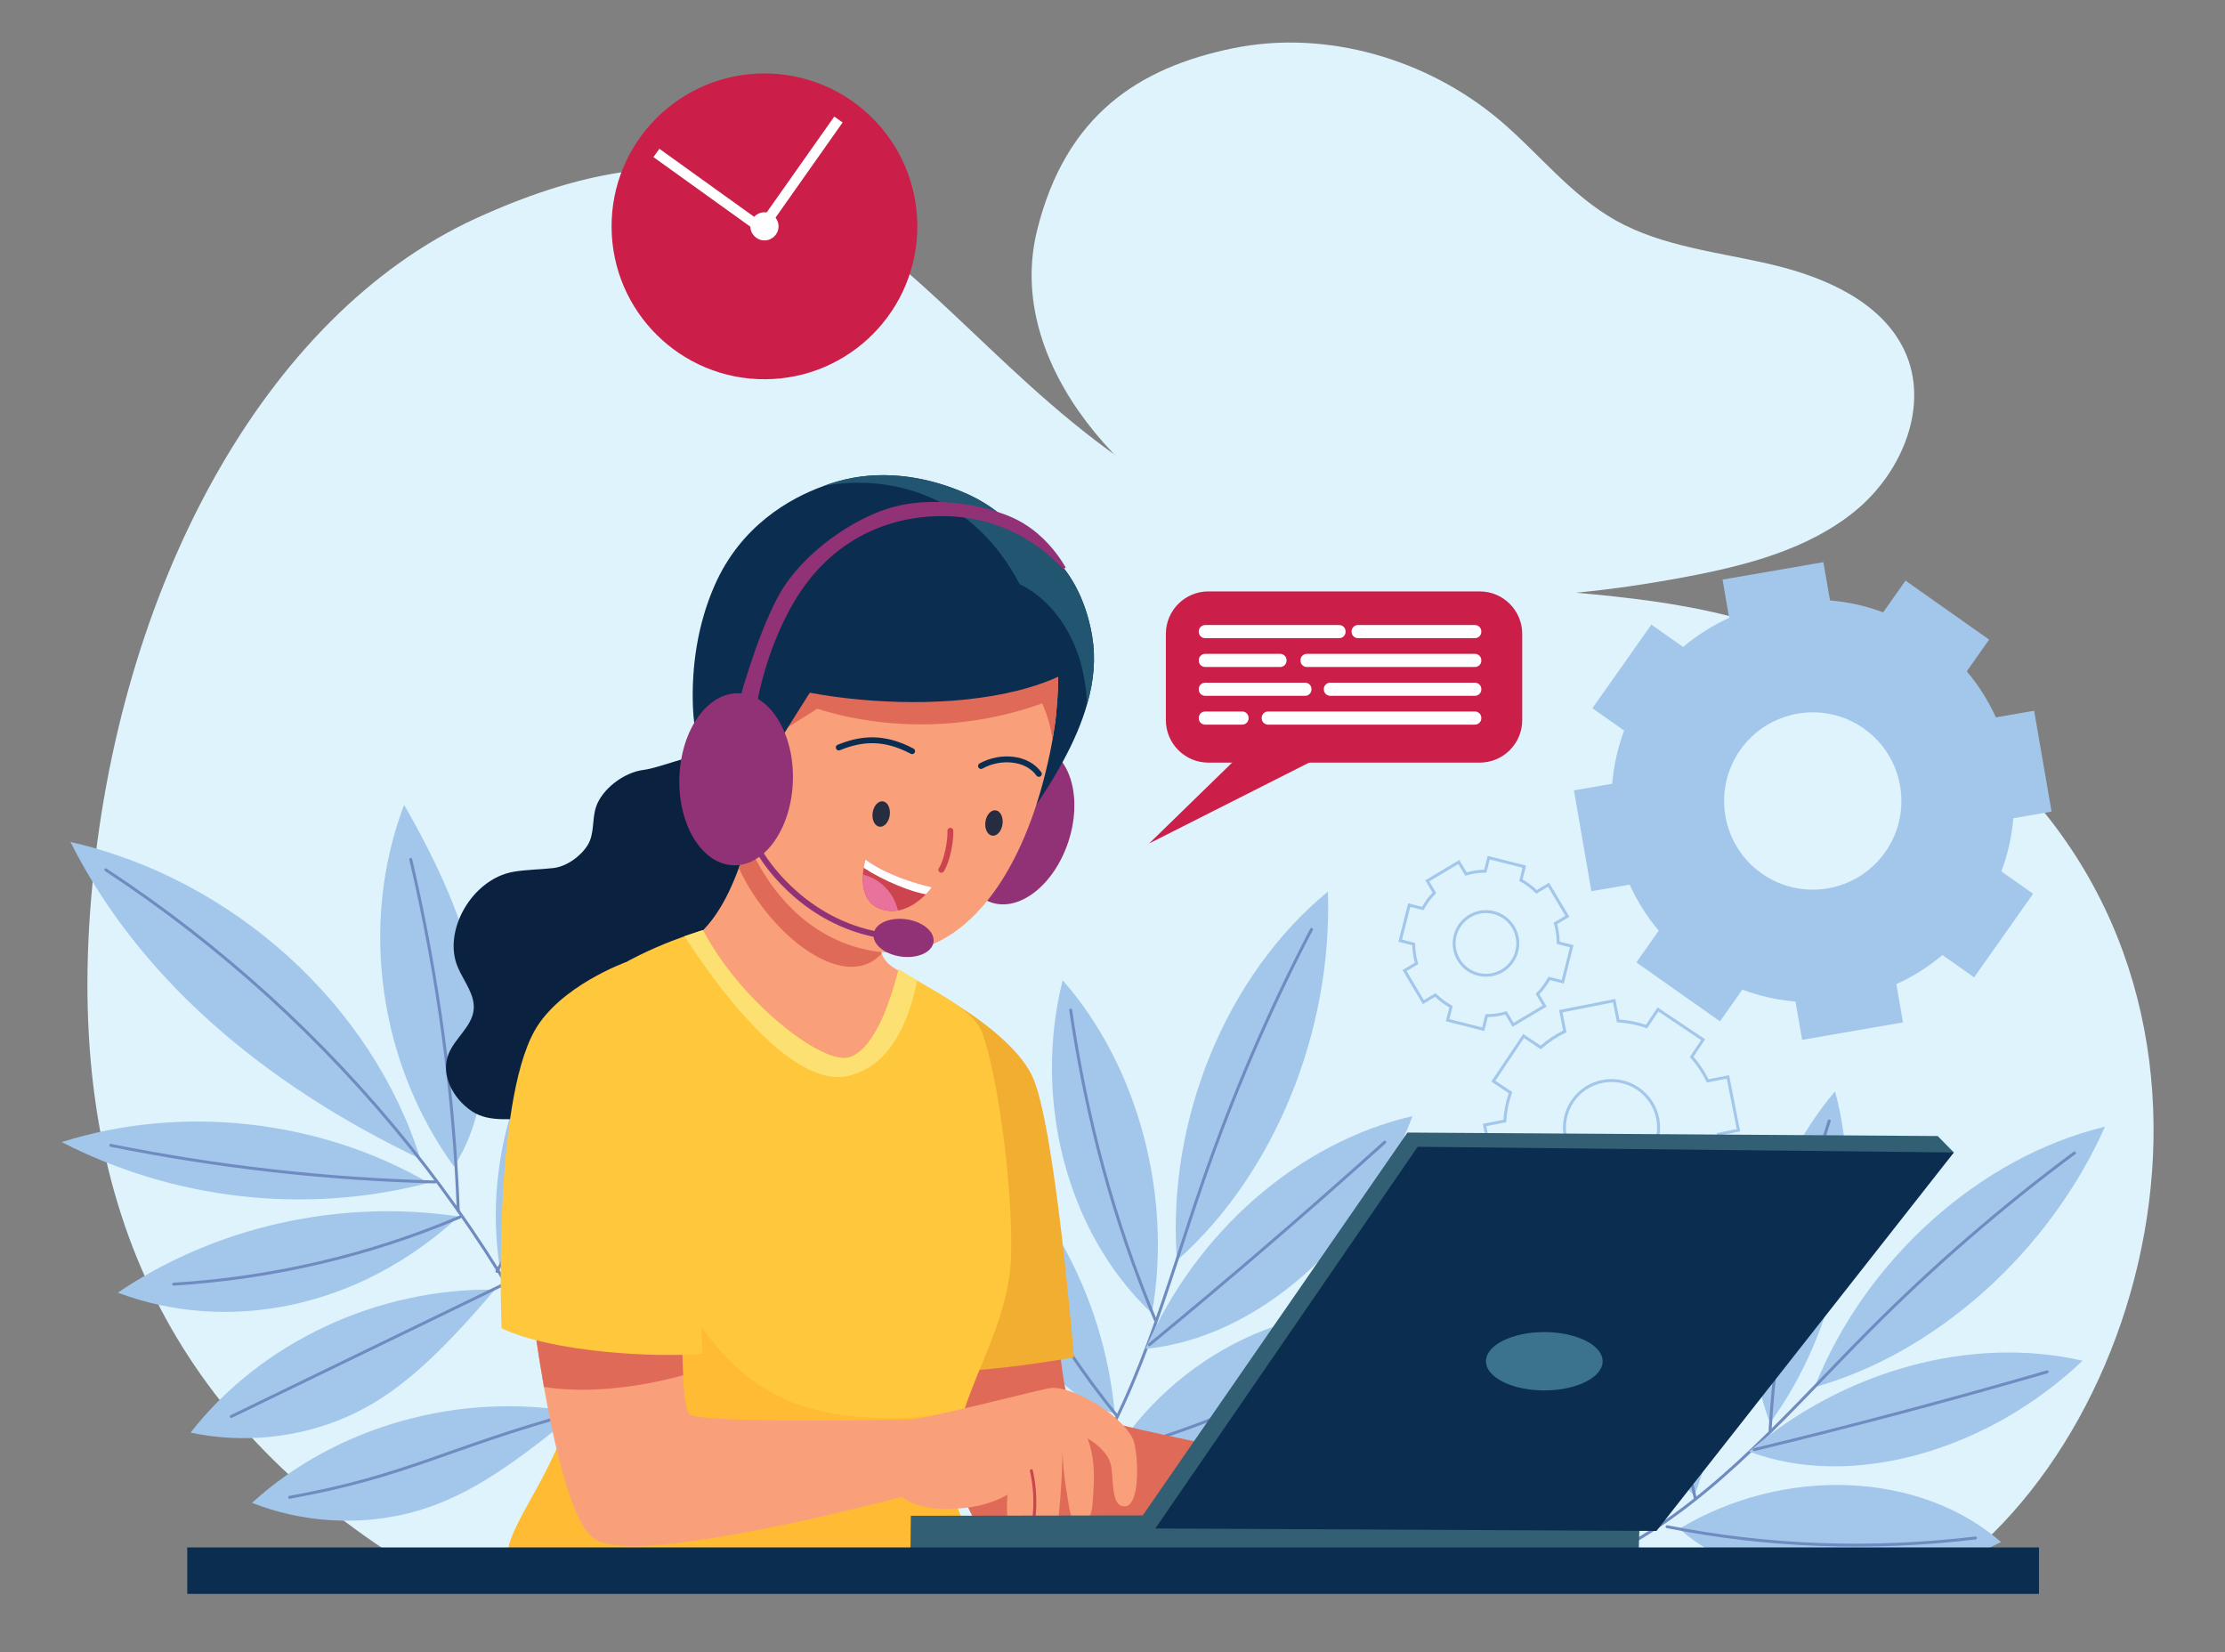 <svg width="757" height="562" viewBox="0 0 757 562" fill="none" xmlns="http://www.w3.org/2000/svg">
<rect x="0" y="0" width="757" height="562" fill="#808080" stroke="none"/>
<mask id="mask0_292_1433" style="mask-type:luminance" maskUnits="userSpaceOnUse" x="0" y="0" width="757" height="562">
<path d="M757 0.841H0V561.805H757V0.841Z" fill="white"/>
</mask>
<g mask="url(#mask0_292_1433)">
<path d="M664.615 533.327C740.498 475.628 774.293 315.633 651.081 237.178C569.51 185.248 518.778 214.873 427.012 180.518C314.986 138.59 298.288 11.911 162.022 74.244C89.83 107.256 39.785 200.3 30.981 306.047C22.352 409.605 59.055 480.662 134.059 529.285C310.192 536.778 486.676 535.421 664.615 533.327Z" fill="#DFF3FC"/>
<path d="M352.873 78.235C341.413 124.253 383.974 169.809 428.815 188.696C473.655 207.599 525.076 205.345 573.113 196.333C593.841 192.45 615.148 186.986 631.25 173.771C647.353 160.557 656.688 137.612 647.863 119.076C640.075 102.73 621.115 94.358 603.04 90.059C584.965 85.761 565.767 84.003 549.664 74.959C534.394 66.379 523.563 52.173 510.282 40.925C485.745 20.168 451.277 9.878 419.377 16.445C387.46 23.012 362.616 39.119 352.873 78.235Z" fill="#DFF3FC"/>
<path d="M671.648 332.503L691.71 304.051L680.921 296.444C683.133 290.555 684.465 284.472 684.981 278.367L697.996 276.105L692.063 241.798L679.043 244.039C676.507 238.463 673.209 233.179 669.148 228.376L676.755 217.587L648.303 197.526L640.696 208.314C634.807 206.103 628.724 204.771 622.62 204.255L620.357 191.239L586.05 197.172L588.291 210.192C582.715 212.728 577.444 216.034 572.628 220.086L561.84 212.48L541.778 240.933L552.566 248.539C550.367 254.436 549.023 260.512 548.507 266.616L535.491 268.878L541.424 303.185L554.444 300.944C556.981 306.521 560.287 311.791 564.339 316.607L556.732 327.396L585.184 347.457L592.791 336.669C598.688 338.868 604.764 340.212 610.868 340.728L613.13 353.744L647.437 347.811L645.196 334.791C650.773 332.255 656.056 328.957 660.859 324.896L671.648 332.503ZM599.37 297.148C585.751 287.546 582.495 268.721 592.098 255.103C601.689 241.5 620.514 238.244 634.132 247.846C647.735 257.437 650.991 276.263 641.4 289.865C631.798 303.484 612.972 306.74 599.37 297.148Z" fill="#A2C7EB"/>
<path d="M579.452 353.698L564.09 343.404L560.186 349.229C557.032 348.13 553.784 347.499 550.536 347.302L549.17 340.419L531.028 344.003L532.382 350.888C529.453 352.305 526.69 354.124 524.19 356.341L518.365 352.438L508.071 367.801L513.896 371.703C512.797 374.858 512.166 378.105 511.969 381.353L505.086 382.719L508.671 400.863L515.556 399.508C516.973 402.438 518.795 405.193 521.008 407.7L517.105 413.525L532.468 423.818L536.37 417.993C539.53 419.087 542.773 419.724 546.021 419.921L547.386 426.804L565.529 423.219L564.175 416.334C567.105 414.917 569.861 413.095 572.367 410.882L578.192 414.785L588.486 399.423L582.66 395.519C583.754 392.36 584.391 389.117 584.588 385.869L591.471 384.503L587.887 366.361L581.001 367.714C579.584 364.785 577.766 362.022 575.549 359.523L579.452 353.698ZM561.591 392.526C556.664 399.879 546.709 401.845 539.356 396.919C532.011 391.997 530.044 382.042 534.971 374.689C539.892 367.344 549.848 365.377 557.193 370.299C564.546 375.225 566.512 385.181 561.591 392.526Z" stroke="#A2C7EB" stroke-miterlimit="10"/>
<path d="M531.675 333.999L534.741 321.886L530.148 320.724C530.132 318.466 529.796 316.256 529.184 314.144L533.255 311.714L526.856 300.98L522.781 303.405C521.215 301.862 519.431 300.517 517.453 299.429L518.615 294.835L506.502 291.771L505.339 296.364C503.081 296.38 500.871 296.715 498.76 297.327L496.329 293.256L485.596 299.655L488.02 303.73C486.477 305.296 485.137 307.082 484.044 309.059L479.45 307.897L476.386 320.01L480.979 321.172C481 323.431 481.329 325.639 481.942 327.751L477.872 330.182L484.27 340.916L488.344 338.491C489.911 340.034 491.697 341.375 493.674 342.468L492.512 347.061L504.625 350.125L505.788 345.533C508.046 345.511 510.254 345.181 512.366 344.569L514.797 348.64L525.531 342.241L523.106 338.166C524.649 336.6 525.995 334.816 527.083 332.838L531.675 333.999ZM502.911 331.444C497.113 329.977 493.603 324.087 495.069 318.29C496.534 312.498 502.424 308.988 508.222 310.454C514.013 311.919 517.524 317.809 516.059 323.6C514.592 329.398 508.702 332.909 502.911 331.444Z" stroke="#A2C7EB" stroke-miterlimit="10"/>
<path d="M259.776 24.988C288.503 24.815 311.93 47.963 312.102 76.69C312.275 105.417 289.127 128.843 260.4 129.016C231.673 129.188 208.247 106.04 208.074 77.314C207.902 48.587 231.05 25.16 259.776 24.988Z" fill="#CB1F49"/>
<path d="M261.507 77.359L258.668 75.356L283.84 39.656L286.68 41.658L261.507 77.359Z" fill="white"/>
<path d="M260.307 76.447L258.28 79.269L222.316 53.441L224.343 50.619L260.307 76.447Z" fill="white"/>
<path d="M264.876 77.002C264.876 79.646 262.732 81.79 260.088 81.79C257.444 81.79 255.301 79.646 255.301 77.002C255.301 74.358 257.444 72.215 260.088 72.215C262.732 72.215 264.876 74.358 264.876 77.002Z" fill="white"/>
<path d="M400.428 428.822C396.811 381.308 417.061 331.863 451.784 303.317C453.407 351.093 433.355 399.689 400.428 428.822Z" fill="#A2C7EB"/>
<path d="M446.207 316.179C431.753 343.858 419.311 372.793 409.035 402.615C396.546 438.821 386.83 477.25 365.088 507.728" stroke="#6F8BBF" stroke-miterlimit="10" stroke-linecap="round"/>
<path d="M389.707 458.856C406.996 418.984 441.86 388.615 480.574 379.695C464.53 422.397 427.73 455.249 389.707 458.856Z" fill="#A2C7EB"/>
<path d="M471.149 388.542C444.904 412.167 418.205 435.142 391.05 457.452" stroke="#6F8BBF" stroke-miterlimit="10" stroke-linecap="round"/>
<path d="M379.63 493.535C402.927 457.878 446.436 438.917 482.722 448.609C456.512 483.851 412.909 502.861 379.63 493.535Z" fill="#A2C7EB"/>
<path d="M474.075 451.261C443.233 471.039 409.889 485.764 375.442 494.78" stroke="#6F8BBF" stroke-miterlimit="10" stroke-linecap="round"/>
<path d="M391.905 446.8C399.03 406.867 387.171 362.577 361.549 333.478C351.619 372.755 362.024 418.532 391.905 446.8Z" fill="#A2C7EB"/>
<path d="M364.268 343.61C369.669 380.622 378.927 415.242 393.049 449.024" stroke="#6F8BBF" stroke-miterlimit="10" stroke-linecap="round"/>
<path d="M379.28 480.882C375.592 439.951 354.166 401.713 323.218 380.823C325.235 402.501 331.238 423.351 340.607 442.262C351.382 463.985 367.004 477.664 379.28 480.882Z" fill="#A2C7EB"/>
<path d="M327.865 389.065C340.327 423.09 358.067 454.563 380.057 481.737" stroke="#6F8BBF" stroke-miterlimit="10" stroke-linecap="round"/>
<path d="M617.348 471.923C634.599 428.508 673.55 393.567 716.187 383.276C697.074 426.078 658.659 460.323 617.348 471.923Z" fill="#A2C7EB"/>
<path d="M705.78 392.219C681.254 410.432 657.921 430.608 636.135 452.495C609.661 479.075 584.639 508.772 552.531 526.341" stroke="#6F8BBF" stroke-miterlimit="10" stroke-linecap="round"/>
<path d="M595.066 493.805C627.321 466.059 670.855 454.212 708.534 462.913C676.165 493.694 629.867 506.9 595.066 493.805Z" fill="#A2C7EB"/>
<path d="M696.491 466.692C663.385 476.292 630.16 485.107 596.832 493.154" stroke="#6F8BBF" stroke-miterlimit="10" stroke-linecap="round"/>
<path d="M571.344 520.065C607.045 498.606 653.237 500.515 680.803 524.586C642.741 544.421 596.436 542.511 571.344 520.065Z" fill="#A2C7EB"/>
<path d="M672.11 523.21C636.651 527.447 601.143 526.153 567.166 519.363" stroke="#6F8BBF" stroke-miterlimit="10" stroke-linecap="round"/>
<path d="M602.174 484.121C625.562 451.977 634.223 407.858 624.327 371.249C598.754 401.611 588.184 446.412 602.174 484.121Z" fill="#A2C7EB"/>
<path d="M622.345 381.327C611.151 416.261 604.387 450.733 602.227 486.567" stroke="#6F8BBF" stroke-miterlimit="10" stroke-linecap="round"/>
<path d="M576.49 508.761C590.847 471.114 588.548 428.231 570.463 396.579C562.92 416.549 559.201 437.488 559.273 458.167C559.342 481.914 567.121 500.666 576.49 508.761Z" fill="#A2C7EB"/>
<path d="M570.967 405.822C567.246 441.143 569.231 476.48 576.782 509.835" stroke="#6F8BBF" stroke-miterlimit="10" stroke-linecap="round"/>
<path d="M143.022 394.249C126.521 341.796 79.314 299.033 23.979 286.426C46.791 331.901 88.686 368.359 143.022 394.249Z" fill="#A2C7EB"/>
<path d="M145.825 402.39C108.635 380.803 61.793 375.611 20.99 388.533C58.483 407.79 103.103 413.539 145.825 402.39Z" fill="#A2C7EB"/>
<path d="M156.05 413.838C115.661 407.778 73.19 417.273 40.082 439.76C77.18 453.72 121.971 445.439 156.05 413.838Z" fill="#A2C7EB"/>
<path d="M168.383 438.736C128.328 438.12 88.728 456.716 64.836 487.363C82.623 491.135 101.579 489.213 118.017 481.99C134.456 474.767 148.301 462.28 168.383 438.736Z" fill="#A2C7EB"/>
<path d="M196.158 480.478C156.736 473.262 114.514 485.03 85.734 511.256C102.662 517.903 121.685 519.149 139.129 514.758C156.574 510.367 172.348 500.357 196.158 480.478Z" fill="#A2C7EB"/>
<path d="M154.45 396.854C128.763 361.406 122.216 313.952 137.487 273.816C148.588 293.105 158.124 313.474 162.439 335.06C166.754 356.646 165.611 379.598 154.45 396.854Z" fill="#A2C7EB"/>
<path d="M170.004 430.951C164.246 393.531 177.462 354.089 204.741 327.341C207.411 366.017 195.146 405.25 170.004 430.951Z" fill="#A2C7EB"/>
<path d="M36.018 295.927C114.831 347.61 176.064 424.015 207.87 510.397" stroke="#6F8BBF" stroke-miterlimit="10" stroke-linecap="round"/>
<path d="M139.746 292.377C148.96 331.693 154.386 371.787 155.922 411.957" stroke="#6F8BBF" stroke-miterlimit="10" stroke-linecap="round"/>
<path d="M198.641 342.439C195.123 374.036 184.999 404.844 169.069 432.516" stroke="#6F8BBF" stroke-miterlimit="10" stroke-linecap="round"/>
<path d="M37.69 389.633C74.006 396.962 110.955 401.13 147.948 402.095" stroke="#6F8BBF" stroke-miterlimit="10" stroke-linecap="round"/>
<path d="M59.093 436.866C92.679 434.806 125.784 427.046 156.452 414.035" stroke="#6F8BBF" stroke-miterlimit="10" stroke-linecap="round"/>
<path d="M78.696 481.875C109.835 466.777 140.976 451.661 172.115 436.563" stroke="#6F8BBF" stroke-miterlimit="10" stroke-linecap="round"/>
<path d="M98.528 509.376C139.045 502.029 151.161 492.856 196.177 480.479" stroke="#6F8BBF" stroke-miterlimit="10" stroke-linecap="round"/>
<path d="M359.327 444.728C359.327 444.728 361.28 476.929 365.067 479.687C371.835 484.636 452.239 499.196 452.239 499.196L448.576 520.119C448.576 520.119 337.269 524.74 332.827 518.975C325.119 508.973 312.987 461.932 312.987 461.932L359.327 444.728Z" fill="#E06A58"/>
<path d="M309.95 359.639L319.96 338.582C319.96 338.582 343.689 351.187 351.008 365.673C358.837 381.16 365.384 461.776 365.384 461.776C365.384 461.776 322.016 469.546 314.338 464.961C306.661 460.376 309.95 359.639 309.95 359.639Z" fill="#F2AE30"/>
<path d="M249.592 256.169C243.68 253.041 225.637 261.106 218.943 261.921C212.248 262.736 204.829 268.464 202.8 274.467C201.363 278.722 202.334 283.618 199.937 287.501C197.643 291.219 192.834 294.777 188.286 295.302C183.72 295.828 179.082 295.801 174.561 296.598C160.603 299.102 150.546 316.663 155.718 328.951C157.779 333.847 161.749 338.43 161.134 343.657C160.476 349.251 154.81 353.166 152.657 358.432C149.793 365.438 153.961 373.59 160.451 377.971C166.933 382.346 175.152 380.045 183.121 380.868C194.094 382.001 207.211 377.807 217.878 375.021C228.545 372.234 230.475 357.902 237.199 349.852C240.184 346.291 242.272 342.092 245.62 338.823C252.539 332.073 263.371 330.566 272.318 326.334C282.095 321.683 290.238 311.15 286.169 301.484C282.242 292.192 269.236 288.469 265.07 279.274C263.346 275.476 263.39 271.24 262.485 267.23C261.55 263.2 258.331 260.794 249.592 256.169Z" fill="#0A2240"/>
<path d="M277.936 364.537C279.424 366.436 281.189 368.526 283.766 368.833C286.485 369.164 288.865 367.35 290.715 365.572C300.267 356.442 306.852 344.97 309.896 332.949C307.711 331.559 305.603 330.219 303.698 328.97C301.934 327.792 300.639 326.206 299.947 324.395C299.471 323.059 299.35 321.677 299.567 320.248C301.454 308.313 302.928 301.684 307.761 289.723C287.979 284.188 269.374 277.864 258.984 268.247C257.375 273.765 255.254 284.617 251.367 295.283C247.224 306.575 241.093 317.639 231.43 322.043C249.354 333.899 265.147 348.302 277.936 364.537Z" fill="#F9A07B"/>
<path d="M299.565 320.264C299.349 321.693 299.469 323.091 299.946 324.412C287.374 338.171 261.855 318.056 251.366 295.299C255.253 284.633 257.374 273.782 258.982 268.264C269.357 277.88 287.977 284.22 307.759 289.739C302.926 301.7 301.454 308.313 299.565 320.264Z" fill="#E06A58"/>
<path d="M323.695 495.566C320.195 512.764 337.949 532.37 337.94 541.65C298.221 539.627 214.893 537.817 172.817 529.899C171.431 519.109 193.576 496.125 194.785 472.38C194.945 469.236 194.993 465.783 194.926 462.067C194.795 451.437 193.873 438.75 192.792 425.736C189.834 390.818 185.434 353.413 190.47 345.957C200.329 331.435 222.119 322.338 232.89 318.502C236.589 317.186 238.993 316.492 239.173 316.405C251.253 339.643 277.194 360.259 287.403 359.915C290.239 359.836 298.766 357.342 305.723 329.745C307.815 331.084 309.911 332.327 311.994 333.537C322.232 339.546 331.863 344.564 334.345 351.746C340.902 370.655 345.881 417.739 343.408 434.268C340.911 450.941 333.525 463.396 327.945 479.975C326.643 483.861 325.425 487.991 324.382 492.449C324.124 493.444 323.91 494.489 323.695 495.566Z" fill="#FFC73C"/>
<path d="M337.94 541.649C298.221 539.627 214.893 537.816 172.817 529.898C171.431 519.108 193.576 496.124 194.785 472.379C194.945 469.235 194.992 465.782 194.926 462.067C194.795 451.436 193.873 438.75 192.792 425.735C199.904 434.049 212.574 401.095 216.925 411.156C240.478 465.474 260.467 480.459 296.436 482.29C307.16 482.836 317.129 481.856 327.945 479.975C326.643 483.861 325.425 487.99 324.382 492.449C324.139 493.46 323.909 494.505 323.694 495.581C320.197 512.746 337.949 532.354 337.94 541.649Z" fill="#FFBB33"/>
<path d="M311.994 333.537C309.654 345.849 303.745 362.3 288.808 365.955C268.621 370.895 241.74 332.28 232.889 318.502C236.589 317.187 238.992 316.492 239.173 316.405C251.253 339.644 277.194 360.26 287.403 359.916C290.239 359.836 298.766 357.342 305.723 329.746C307.815 331.068 309.912 332.311 311.994 333.537Z" fill="#FCE172"/>
<path d="M328.66 274.896C333.483 260.327 345.182 251.094 354.791 254.275C364.401 257.456 368.282 271.844 363.459 286.414C358.637 300.984 346.938 310.216 337.328 307.035C327.719 303.854 323.838 289.466 328.66 274.896Z" fill="#913276"/>
<path d="M369.876 239.498C366.267 252.262 358.502 265.814 347.872 280.509C346.665 267.12 346.92 251.045 346.446 234.87C345.929 218.657 344.685 202.345 340.544 188.59C339.605 185.543 338.537 182.608 337.314 179.862C340.859 180.006 344.359 180.821 347.605 182.215C352.685 184.342 357.254 187.738 360.795 191.929C366.695 198.813 370.082 207.564 371.589 216.509C372.819 223.934 372.184 231.556 369.876 239.498Z" fill="#0B2D50"/>
<path d="M358.099 251.601C357.655 254.153 357.125 256.742 356.534 259.306C347.186 300.929 325.565 327.413 298.508 323.727C260.304 318.522 241.379 272.306 247.097 230.334C252.737 188.933 282.184 162.417 311.398 169.929C328.245 174.224 339.978 181.612 347.725 191.149C352.844 197.491 356.176 204.766 358.035 212.776C360.181 221.761 360.464 231.637 359.38 242.084C359.375 242.115 359.403 242.152 359.399 242.183C359.108 245.272 358.648 248.402 358.099 251.601Z" fill="#F9A07B"/>
<path d="M358.099 251.6C357.513 247.376 356.361 243.171 354.535 239.294C330.4 248.004 302.93 248.89 278.058 241.115C272.663 244.492 267.387 247.822 262.08 251.146C264.785 232.002 266.821 219.072 275.559 210.812C283.758 203.06 295.905 201.376 307.182 201.461C319.881 201.53 332.553 203.321 344.751 206.822C349.426 208.136 354.226 209.838 358.046 212.81C360.193 221.795 360.476 231.67 359.391 242.117C359.387 242.148 359.414 242.185 359.41 242.216C359.107 245.271 358.647 248.401 358.099 251.6Z" fill="#E06A58"/>
<path d="M367.142 226.418C361.297 230.137 354.227 232.915 346.443 234.886C324.296 240.497 296.634 239.583 275.512 235.656C261.935 257.19 256.587 264.848 251.182 284.511C242.275 273.541 236.353 254.867 235.762 240.74C235.196 226.665 237.398 212.273 243.069 199.29C252.002 178.817 268.771 169.491 280.07 165.387C282.895 164.304 285.406 163.63 287.341 163.151C301.525 159.778 316.643 162.322 329.889 168.432C337.106 171.802 342.915 176.625 347.586 182.228C357.041 193.434 361.911 207.531 364.871 217.997C365.821 221.207 366.539 224.094 367.142 226.418Z" fill="#0B2D50"/>
<path d="M369.875 239.498C369.632 234.772 368.943 230.13 367.693 225.573C366.996 222.995 366.051 220.464 364.889 217.983C361.119 209.793 354.982 202.636 346.916 198.747C344.969 195.047 342.85 191.663 340.557 188.609C332.305 177.567 321.823 170.462 310.182 166.892C300.489 163.943 290.059 163.442 280.104 165.375C282.928 164.293 285.439 163.618 287.375 163.14C301.558 159.767 316.676 162.311 329.922 168.421C337.14 171.79 342.949 176.614 347.62 182.217C352.7 184.344 357.269 187.74 360.81 191.932C366.71 198.815 370.097 207.566 371.604 216.511C372.818 223.934 372.183 231.556 369.875 239.498Z" fill="#225570"/>
<path d="M285.375 254.288C292.986 251.213 300.565 250.39 310.329 255.542" stroke="#0B2D50" stroke-width="2" stroke-miterlimit="10" stroke-linecap="round"/>
<path d="M333.766 260.59C340.429 256.901 349.452 257.663 353.446 263.271" stroke="#0B2D50" stroke-width="2" stroke-miterlimit="10" stroke-linecap="round"/>
<path d="M323.331 282.616C323.513 285.898 322.216 292.929 320.263 295.904" stroke="#CC454E" stroke-width="2" stroke-miterlimit="10" stroke-linecap="round"/>
<path d="M300.391 272.616C302 272.835 303.042 274.943 302.717 277.323C302.393 279.704 300.826 281.457 299.216 281.237C297.607 281.018 296.566 278.91 296.891 276.53C297.215 274.149 298.782 272.396 300.391 272.616Z" fill="#262D40"/>
<path d="M338.759 275.666C340.369 275.885 341.409 277.993 341.085 280.374C340.761 282.754 339.194 284.507 337.585 284.288C335.975 284.069 334.934 281.961 335.258 279.58C335.583 277.199 337.15 275.447 338.759 275.666Z" fill="#262D40"/>
<path d="M256.561 242.051C256.546 242.154 256.532 242.25 256.52 242.336L251.44 240.555C251.482 240.398 251.535 240.2 251.599 239.965C251.78 239.294 252.048 238.319 252.395 237.104C253.089 234.672 254.096 231.279 255.35 227.43C257.859 219.727 261.348 210.228 265.278 202.978C269.195 195.77 275.638 189.088 282.813 183.772C289.989 178.454 297.86 174.529 304.6 172.808L304.601 172.808C317.706 169.451 333.163 171.984 343.082 176.024C350.58 179.08 355.836 184.356 359.222 188.885C360.428 190.497 361.394 192.012 362.139 193.293C360.517 191.543 358.204 189.288 355.22 186.966C348.801 181.973 339.264 176.66 326.809 175.411C306.17 173.331 283.524 181.064 269.749 204.472C264.275 213.771 260.948 223.388 258.99 230.675C258.011 234.319 257.373 237.384 256.98 239.54C256.783 240.618 256.648 241.469 256.561 242.051Z" fill="#913276" stroke="#913276"/>
<path d="M251.367 236.347C256.477 236.509 261.067 239.798 264.337 245.113C267.605 250.424 269.515 257.707 269.26 265.702C269.006 273.697 266.636 280.845 263.038 285.937C259.437 291.034 254.647 294.024 249.537 293.861C244.427 293.698 239.837 290.41 236.567 285.095C233.299 279.784 231.389 272.5 231.644 264.505C231.898 256.51 234.267 249.363 237.866 244.27C241.467 239.174 246.257 236.184 251.367 236.347Z" fill="#913276" stroke="#913276"/>
<path d="M244.779 244.951C247.985 244.907 251.017 247.156 253.299 251.044C255.572 254.918 257.036 260.327 257.119 266.349C257.202 272.372 255.887 277.819 253.721 281.754C251.547 285.704 248.578 288.035 245.372 288.079C242.167 288.123 239.135 285.874 236.853 281.986C234.58 278.111 233.117 272.703 233.034 266.68C232.951 260.658 234.265 255.211 236.431 251.276C238.605 247.326 241.574 244.995 244.779 244.951Z" fill="#913276" stroke="#913276"/>
<path d="M308.213 313.217C310.951 313.59 313.312 314.616 314.917 315.948C316.53 317.285 317.323 318.872 317.116 320.391C316.909 321.911 315.72 323.228 313.809 324.085C311.905 324.939 309.356 325.297 306.618 324.924C303.88 324.551 301.52 323.524 299.914 322.192C298.301 320.855 297.508 319.268 297.715 317.748C297.922 316.229 299.111 314.912 301.022 314.055C302.926 313.201 305.475 312.844 308.213 313.217Z" fill="#913276" stroke="#913276"/>
<path d="M259.089 290.861C259.089 290.861 271.445 312.154 297.219 317.681" stroke="#913276" stroke-width="2" stroke-miterlimit="10" stroke-linecap="round"/>
<path d="M312.632 482.848L310.85 508.171C310.85 508.171 263.023 521.182 230.35 524.906C217.165 526.604 206.484 526.335 202.246 523.543C195.043 518.881 189.171 495.064 185.061 471.853C180.767 447.465 178.389 423.807 178.389 423.807L232.995 415.748C232.995 415.748 231.479 448.741 232.419 467.901C232.74 475.035 233.439 480.25 234.66 481.155C239.286 484.523 312.632 482.848 312.632 482.848Z" fill="#F9A07B"/>
<path d="M232.421 467.869C222.439 470.599 203.23 474.64 185.061 471.837C180.768 447.449 178.39 423.791 178.39 423.791L232.995 415.732C232.996 415.716 231.48 448.709 232.421 467.869Z" fill="#E06A58"/>
<path d="M310.006 483.009C323.752 480.571 347.096 474.37 356.762 472.296C363.629 470.822 381.025 480.615 385.401 489.425C387.315 493.273 388.499 514.726 381.485 512.271C377.971 511.036 378.879 501.887 377.901 498.104C377.104 495.026 374.32 491.974 370.016 489.281C372.694 496.698 372.357 503.071 371.762 510.96C371.637 512.703 371.463 514.523 370.569 516.001C369.66 517.477 367.781 518.492 366.218 517.77C364.623 517.047 364.139 515.012 363.836 513.239C362.797 507.103 361.742 500.966 361.477 494.064C361.366 500.842 360.983 507.627 360.318 514.37C359.818 519.53 357.149 522.279 354.024 521.264C352.626 520.818 352.101 519.497 351.558 517.763C350.489 521.044 347.981 524.626 344.953 523.121C343.11 522.215 342.19 515.415 342.767 508.479C336.737 511.936 330.02 513.257 322.329 513.336C315.434 513.411 308.435 511.878 304.459 507.052C305.129 499.753 307.92 489.02 310.006 483.009Z" fill="#F9A07B"/>
<path d="M351.737 516.721C352.39 511.247 352.11 505.663 350.9 500.315" stroke="#CC454E" stroke-miterlimit="10" stroke-linecap="round"/>
<path d="M317.035 301.835C317.035 301.835 316.314 302.866 315.017 304.221C312.994 306.284 309.65 309.053 305.508 309.747L305.491 309.744C303.74 310.054 301.894 309.996 299.916 309.356C294.108 307.484 293.288 301.777 293.58 297.511C293.628 296.679 293.733 295.919 293.843 295.224C294.108 293.519 294.453 292.404 294.453 292.404C303.225 298.921 317.035 301.835 317.035 301.835Z" fill="#CC454E"/>
<path d="M317.034 301.835C317.034 301.835 316.313 302.866 315.016 304.221C310.18 303.497 300.608 299.661 293.843 295.224C294.107 293.518 294.453 292.404 294.453 292.404C303.225 298.921 317.034 301.835 317.034 301.835Z" fill="white"/>
<path d="M305.493 309.729C303.741 310.039 301.895 309.98 299.918 309.34C294.109 307.469 293.29 301.761 293.581 297.495C296.415 298.236 299.051 299.724 301.123 301.796C303.292 303.979 304.802 306.748 305.493 309.729Z" fill="#E8729B"/>
<path d="M229.518 361.932C226.111 350.687 212.792 327.379 212.792 327.379C212.792 327.379 190.417 335.478 181.901 350.611C167.485 376.232 170.654 451.883 170.654 451.883C188.069 460.155 223.721 461.941 239.001 460.514C239.001 460.514 236.35 384.407 229.518 361.932Z" fill="#FFC73C"/>
<path d="M309.889 515.656L309.745 529.509L557.415 530.979L557.926 515.272L309.889 515.656Z" fill="#325F73"/>
<path d="M664.76 392.06L659.247 386.468L478.848 385.286L388.344 516.167L393.074 519.97L664.76 392.06Z" fill="#325F73"/>
<path d="M482.331 390.126L393.073 519.969L563.566 520.816L664.759 392.06L482.331 390.126Z" fill="#0B2D50"/>
<path d="M525.409 453.163C536.369 453.163 545.255 457.606 545.255 463.086C545.255 468.565 536.369 473.009 525.409 473.009C514.448 473.009 505.563 468.565 505.563 463.086C505.563 457.606 514.448 453.163 525.409 453.163Z" fill="#3C738C"/>
<path d="M63.706 526.425H693.713V542.228H63.706V526.425Z" fill="#0B2D50"/>
<path d="M396.653 244.963V215.667C396.653 207.671 403.133 201.192 411.129 201.192H503.428C511.424 201.192 517.903 207.671 517.903 215.667V244.963C517.903 252.959 511.424 259.439 503.428 259.439H411.146C403.151 259.456 396.653 252.959 396.653 244.963Z" fill="#CB1F49"/>
<path d="M435.634 243.43L390.967 286.943L463.362 250.357" fill="#CB1F49"/>
<path d="M407.854 214.943V214.788C407.854 213.599 408.82 212.634 410.009 212.634H455.642C456.831 212.634 457.796 213.599 457.796 214.788V214.943C457.796 216.132 456.831 217.097 455.642 217.097H410.009C408.82 217.097 407.854 216.132 407.854 214.943Z" fill="white"/>
<path d="M459.846 214.943V214.788C459.846 213.599 460.812 212.634 462.001 212.634H501.826C503.015 212.634 503.98 213.599 503.98 214.788V214.943C503.98 216.132 503.015 217.097 501.826 217.097H462.001C460.812 217.097 459.846 216.132 459.846 214.943Z" fill="white"/>
<path d="M442.458 224.749V224.594C442.458 223.405 443.423 222.44 444.612 222.44H501.826C503.014 222.44 503.98 223.405 503.98 224.594V224.749C503.98 225.938 503.014 226.903 501.826 226.903H444.612C443.423 226.903 442.458 225.938 442.458 224.749Z" fill="white"/>
<path d="M407.854 224.749V224.594C407.854 223.405 408.82 222.44 410.009 222.44H435.565C436.754 222.44 437.72 223.405 437.72 224.594V224.749C437.72 225.938 436.754 226.903 435.565 226.903H410.009C408.82 226.903 407.854 225.938 407.854 224.749Z" fill="white"/>
<path d="M450.402 234.555V234.399C450.402 233.21 451.368 232.245 452.556 232.245H501.825C503.014 232.245 503.979 233.21 503.979 234.399V234.555C503.979 235.743 503.014 236.709 501.825 236.709H452.556C451.368 236.709 450.402 235.743 450.402 234.555Z" fill="white"/>
<path d="M407.854 234.555V234.399C407.854 233.21 408.82 232.245 410.009 232.245H444.044C445.232 232.245 446.198 233.21 446.198 234.399V234.555C446.198 235.743 445.232 236.709 444.044 236.709H410.009C408.82 236.709 407.854 235.743 407.854 234.555Z" fill="white"/>
<path d="M407.854 244.36V244.205C407.854 243.016 408.82 242.051 410.009 242.051H422.64C423.829 242.051 424.794 243.016 424.794 244.205V244.36C424.794 245.549 423.829 246.514 422.64 246.514H410.009C408.82 246.514 407.854 245.549 407.854 244.36Z" fill="white"/>
<path d="M429.257 244.36V244.205C429.257 243.016 430.223 242.051 431.411 242.051H501.825C503.014 242.051 503.979 243.016 503.979 244.205V244.36C503.979 245.549 503.014 246.514 501.825 246.514H431.411C430.223 246.514 429.257 245.549 429.257 244.36Z" fill="white"/>
</g>
</svg>
